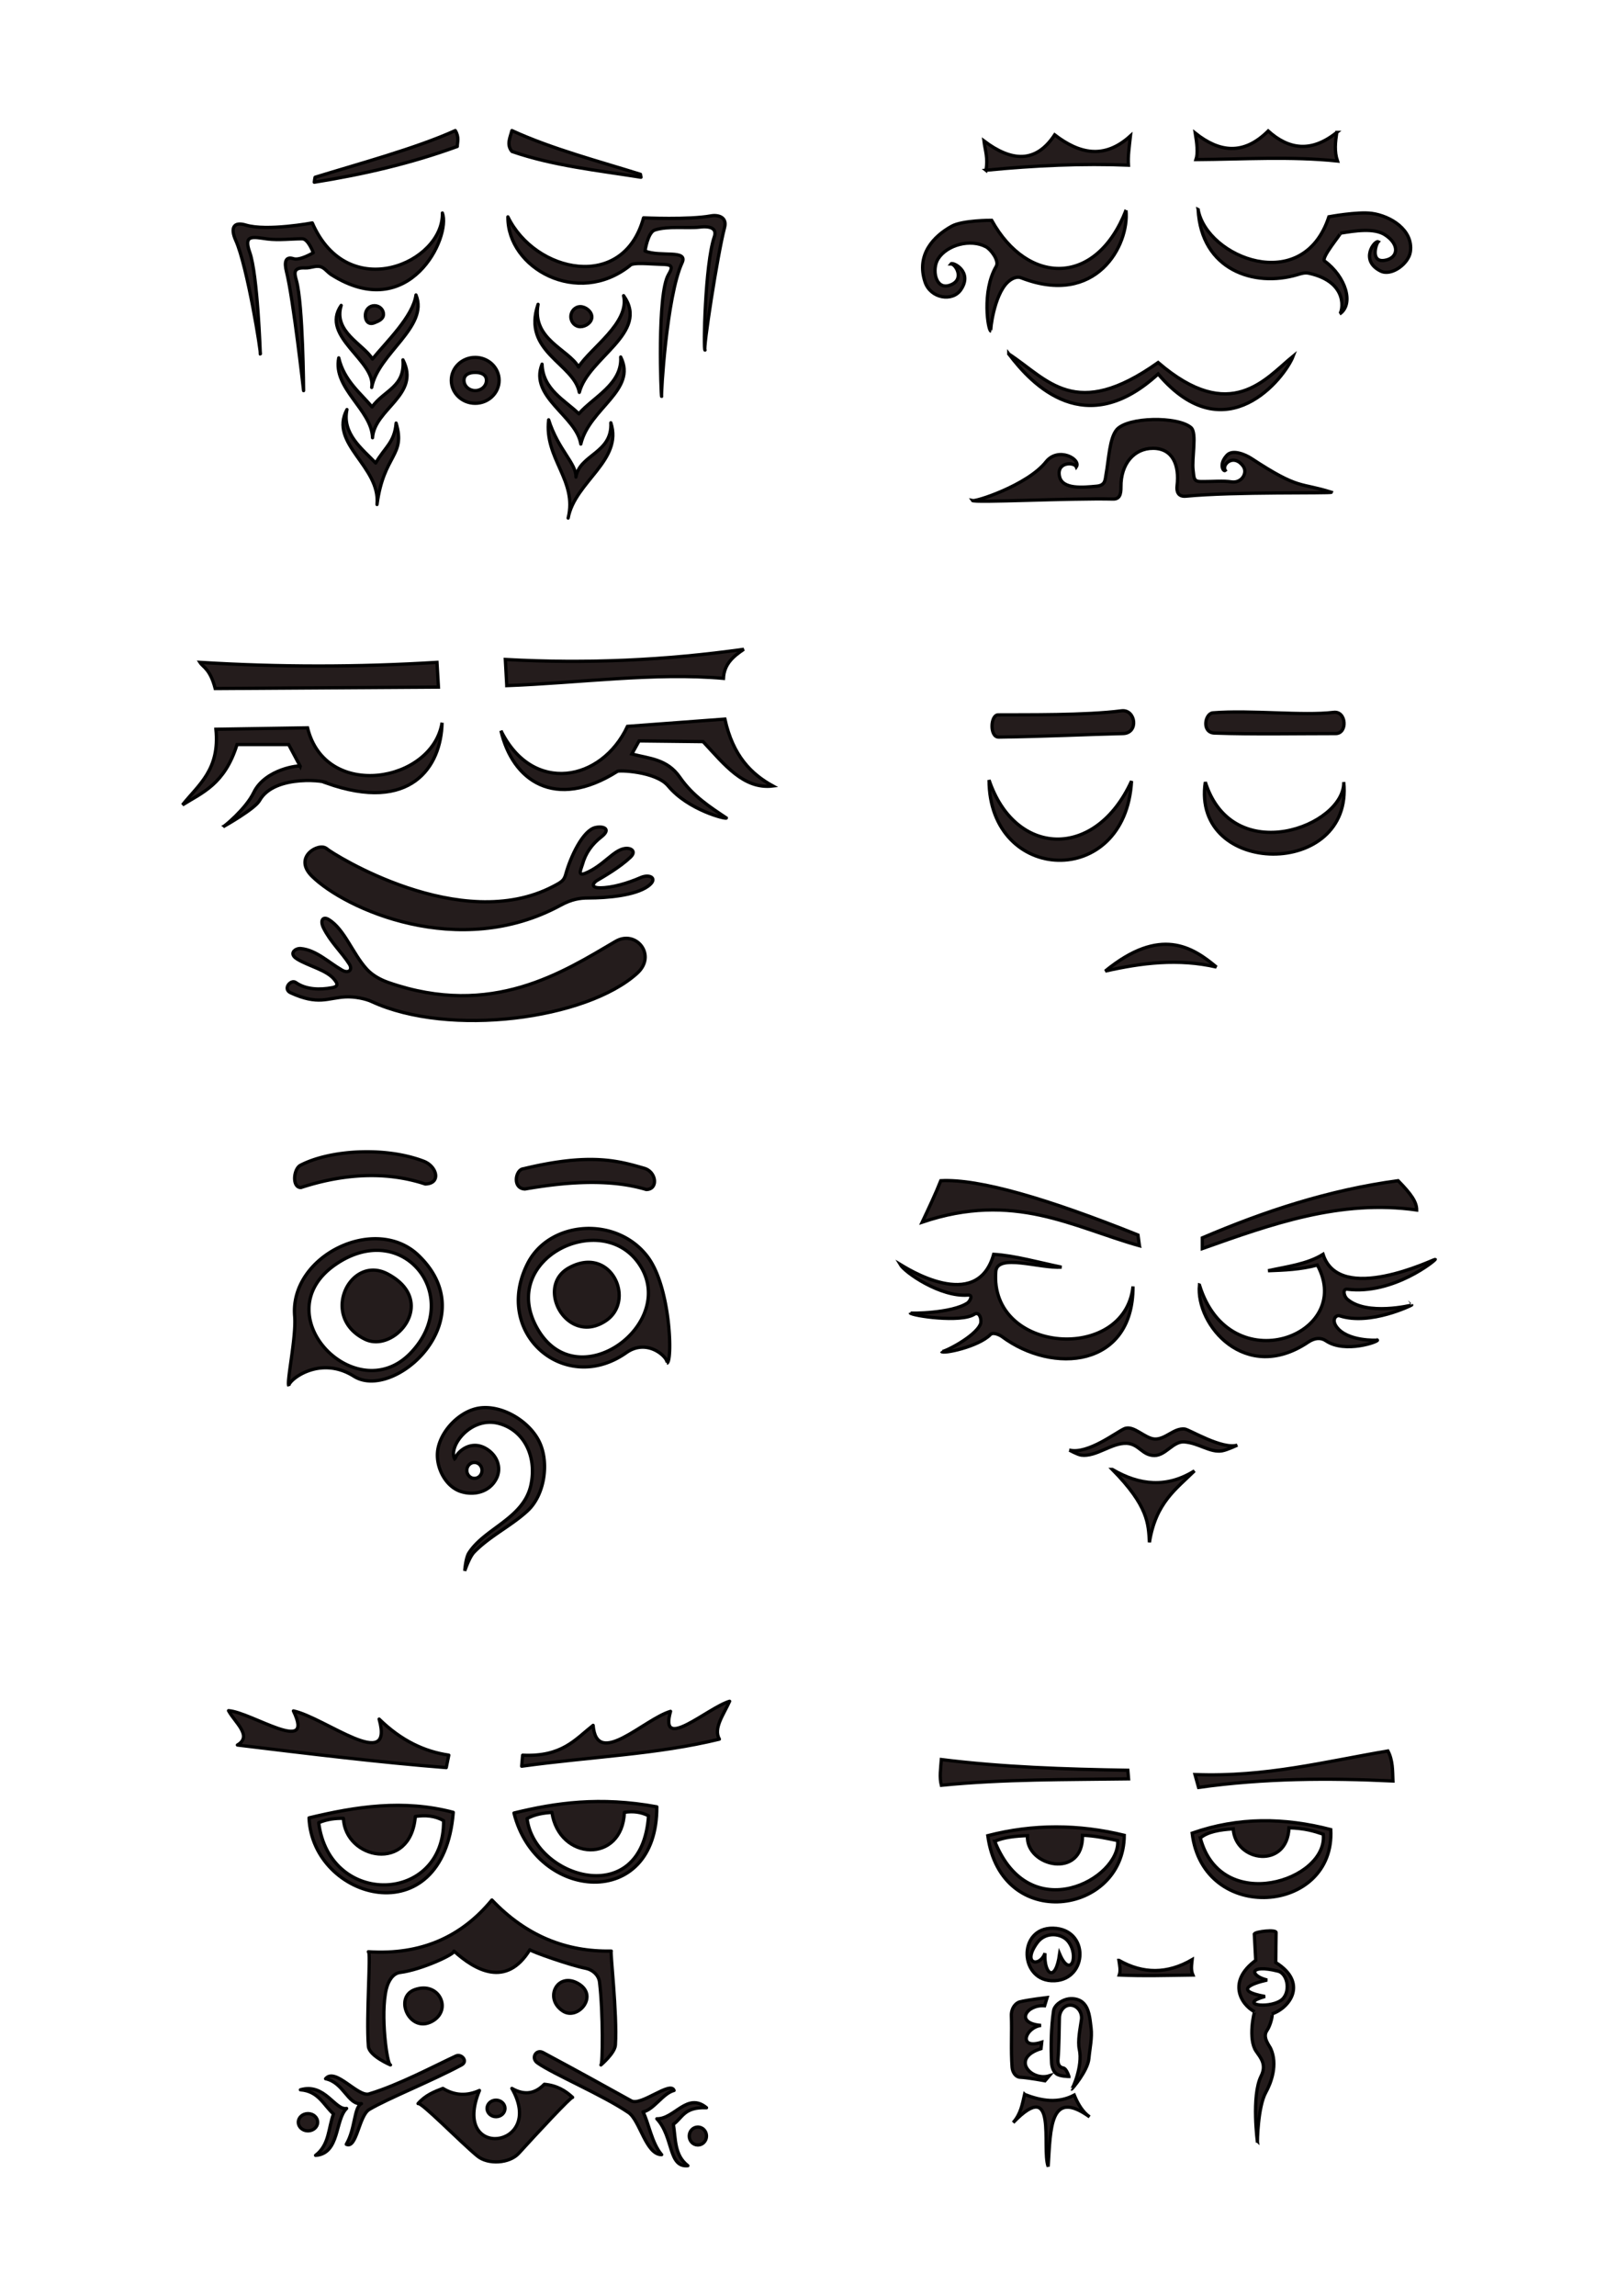<?xml version="1.0" encoding="UTF-8" standalone="no"?>
<!-- Created with Inkscape (http://www.inkscape.org/) -->

<svg
   width="148mm"
   height="210mm"
   viewBox="0 0 148 210"
   version="1.1"
   id="svg8"
   inkscape:version="1.1.2 (0a00cf5339, 2022-02-04)"
   sodipodi:docname="pic_OldSilvaSpirits.svg"
   xmlns:inkscape="http://www.inkscape.org/namespaces/inkscape"
   xmlns:sodipodi="http://sodipodi.sourceforge.net/DTD/sodipodi-0.dtd"
   xmlns="http://www.w3.org/2000/svg"
   xmlns:svg="http://www.w3.org/2000/svg"
   xmlns:rdf="http://www.w3.org/1999/02/22-rdf-syntax-ns#"
   xmlns:cc="http://creativecommons.org/ns#"
   xmlns:dc="http://purl.org/dc/elements/1.1/">
  <defs
     id="defs2" />
  <sodipodi:namedview
     id="base"
     pagecolor="#ffffff"
     bordercolor="#666666"
     borderopacity="1.0"
     inkscape:pageopacity="0.0"
     inkscape:pageshadow="2"
     inkscape:zoom="1.0969089"
     inkscape:cx="279.42157"
     inkscape:cy="38.289416"
     inkscape:document-units="mm"
     inkscape:current-layer="layer1"
     showgrid="false"
     inkscape:window-width="1600"
     inkscape:window-height="827"
     inkscape:window-x="0"
     inkscape:window-y="0"
     inkscape:window-maximized="1"
     objecttolerance="1"
     guidetolerance="1"
     inkscape:pagecheckerboard="0">
    <inkscape:grid
       type="xygrid"
       id="grid815" />
  </sodipodi:namedview>
  <g
     inkscape:label="Layer 1"
     inkscape:groupmode="layer"
     id="layer1">
    <rect
       style="fill:#ffffff;fill-rule:evenodd;stroke:none;stroke-width:0.361;stroke-linecap:round;stroke-linejoin:round;paint-order:markers fill stroke;stop-color:#000000"
       id="rect1535"
       width="148"
       height="210"
       x="0"
       y="0" />
    <path
       id="path838"
       style="fill:#241c1c;fill-rule:evenodd;stroke:#000000;stroke-width:0.3;stroke-linecap:butt;stroke-linejoin:miter;stroke-miterlimit:4;stroke-dasharray:none;stroke-opacity:1"
       d="m 56.309,86.093 c 1.866,-1.094 3.795,1.262 1.975,2.916 -4.629,4.207 -17.2,5.871 -24.29,2.587 -0.556,-0.258 -1.569,-0.473 -2.422,-0.423 -1.634,0.095 -2.454,0.782 -4.985,-0.376 -0.754,-0.345 0.013,-1.268 0.47,-0.941 0.923,0.661 2.224,0.684 3.339,0.47 0.654,-0.125 0.397,-0.462 0.235,-0.682 -0.688,-0.936 -2.389,-1.265 -3.48,-1.952 -0.762,-0.48 -0.147,-0.993 0.376,-0.941 1.409,0.14 2.533,1.271 3.762,1.975 0.591,0.339 1.004,-0.02 0.658,-0.564 -0.659,-1.038 -1.728,-2.022 -2.351,-3.292 -0.349,-0.711 -0.048,-1.092 0.47,-0.776 1.445,0.881 2.182,3.114 3.48,4.538 0.522,0.572 1.244,0.967 1.975,1.223 9.483,3.311 16.018,-0.967 20.787,-3.762 z M 29.861,77.604 c -0.679,-0.583 -3.1,0.773 -1.33,2.527 3.014,2.987 13.436,7.726 22.746,2.66 1.013,-0.551 1.751,-0.664 2.527,-0.665 1.797,-0.003 4.286,-0.234 5.454,-1.064 0.988,-0.702 0.214,-1.183 -0.665,-0.798 -1.164,0.51 -2.624,0.943 -3.724,0.931 -0.909,-0.01 -0.582,-0.478 -0.266,-0.665 0.61,-0.36 2.072,-1.195 3.059,-2.128 0.577,-0.546 0.065,-0.894 -0.532,-0.798 -1.049,0.169 -1.949,1.587 -3.591,2.261 -0.763,0.313 -0.374,-0.406 -0.266,-0.798 0.29,-1.058 0.887,-1.875 1.729,-2.527 0.909,-0.704 0.251,-1.02 -0.524,-0.861 -1.165,0.239 -2.307,2.742 -2.715,4.234 -0.168,0.615 -0.359,0.734 -1.15,1.149 -8.475,4.445 -20.164,-2.955 -20.751,-3.458 z M 45.823,66.829 c 2.887,5.862 9.225,4.648 11.572,-0.399 l 8.912,-0.665 c 0.741,3.38 2.414,5.03 4.39,6.119 -2.665,0.325 -4.417,-1.943 -6.385,-4.057 l -5.853,-0.067 -0.665,1.197 c 1.571,0.421 3.224,0.441 4.39,2.128 1.179,1.706 2.736,2.708 4.257,3.724 0.016,0.147 -3.489,-0.714 -5.321,-2.926 -1.132,-1.367 -4.656,-1.464 -4.656,-1.33 -5.722,3.609 -9.591,0.821 -10.641,-3.724 z m -5.387,-0.732 c -0.896,5.481 -10.68,7.167 -12.304,0.466 L 19.752,66.696 c 0.372,3.697 -1.585,5.065 -3.059,6.917 1.801,-1.126 3.856,-1.883 4.988,-5.52 h 4.722 l 1.064,1.995 c 0.048,-0.143 -3.199,0.2 -4.257,2.394 -0.742,1.539 -2.779,3.17 -2.793,3.126 0.058,-0.029 2.895,-1.622 3.325,-2.394 1.394,-2.505 6.45,-1.771 6.119,-1.596 7.696,2.734 10.49,-1.451 10.575,-5.52 z m 5.919,-3.392 -0.133,-2.394 c 7.453,0.415 14.716,0.072 21.815,-0.931 -0.938,0.633 -1.797,1.329 -1.862,2.66 -6.296,-0.554 -13.204,0.422 -19.82,0.665 z M 18.289,60.577 c 7.227,0.443 14.455,0.443 21.682,0 l 0.133,2.261 -20.418,0.133 c -0.474,-1.806 -1.094,-1.926 -1.397,-2.394 z"
       inkscape:connector-curvature="0" />
    <path
       id="path831"
       style="fill:#241c1c;fill-rule:evenodd;stroke:#000000;stroke-width:0.3;stroke-linecap:butt;stroke-linejoin:miter;stroke-miterlimit:4;stroke-dasharray:none;stroke-opacity:1"
       d="m 101.742,134.387 c 2.505,1.476 5.011,1.702 7.516,0.131 -1.658,1.652 -3.539,2.891 -4.118,6.536 -0.102,-1.68 -0.077,-3.293 -3.399,-6.667 z m -3.922,-1.765 c 1.686,0.409 4.298,-1.65 5.033,-1.961 0.857,-0.362 1.88,0.937 2.81,0.948 0.992,0.011 1.727,-1.032 2.712,-0.915 0.408,0.049 3.441,1.9 4.804,1.471 0,0 -0.927,0.445 -1.402,0.523 -1.089,0.179 -2.102,-0.709 -3.434,-0.817 -1.041,-0.084 -1.701,1.239 -2.745,1.242 -1.113,0.003 -1.405,-1.047 -2.516,-1.111 -1.383,-0.08 -2.809,1.261 -4.183,1.078 -0.33,-0.044 -1.078,-0.458 -1.078,-0.458 z m 5.817,-14.967 c -0.743,7.029 -13.152,6.161 -12.549,-1.373 0.134,-1.675 4.009,-0.261 6.013,-0.392 -2.089,-0.431 -4.277,-1.059 -6.209,-1.176 -1.53,5.483 -8.144,1.166 -8.562,0.915 0.44,0.76 3.708,3.011 6.197,2.814 0.55,-0.043 0.161,0.595 -0.02,0.716 -1.426,0.962 -5.248,0.979 -5.263,0.914 0.212,0.273 4.659,0.915 5.878,0.123 0.476,-0.309 0.715,0.53 0.557,0.908 -0.491,1.169 -3.413,2.62 -3.558,2.499 0.118,0.248 3.363,-0.424 4.474,-1.549 0.257,-0.26 0.885,0.056 1.051,0.18 4.659,3.477 12.02,2.84 11.991,-4.579 z m 6.078,-0.131 c 2.754,8.952 14.286,4.615 10.784,-1.83 -1.544,0.416 -3.026,0.467 -4.51,0.523 1.742,-0.386 3.58,-0.598 5.033,-1.503 1.493,4.682 10.106,0.458 10.261,0.458 0.08,0.048 -3.832,3.262 -8.051,2.733 -0.44,-0.055 -0.325,0.628 0.008,0.917 1.78,1.545 5.892,0.548 5.886,0.533 0.012,0.009 -3.8,1.89 -6.569,0.987 -0.345,-0.113 -0.773,0.326 -0.321,0.975 0.968,1.391 3.75,1.264 3.753,1.24 0.193,0.123 -2.958,1.255 -4.706,0.065 -0.469,-0.319 -1.034,-0.273 -1.634,0.131 -5.711,3.84 -10.295,-1.573 -9.935,-5.229 z m -5.49,-3.595 -0.131,-0.98 c -8.233,-3.3 -14.509,-5.151 -18.039,-4.967 -0.452,1.149 -1.078,2.472 -1.699,3.791 8.404,-2.844 13.748,0.435 19.869,2.157 z m 5.752,0.261 v -0.98 c 5.668,-2.422 11.546,-4.37 17.909,-5.229 1.2,1.225 1.7,1.944 1.699,2.68 -6.992,-0.992 -13.295,1.294 -19.608,3.529 z"
       inkscape:connector-curvature="0" />
    <path
       id="path843"
       style="fill:#241c1c;fill-rule:evenodd;stroke:#000000;stroke-width:0.3;stroke-linecap:butt;stroke-linejoin:miter;stroke-miterlimit:4;stroke-dasharray:none;stroke-opacity:1"
       d="m 88.942,45.772 c 0.18,0.18 5.042,-1.392 6.732,-3.529 1.131,-1.43 3.245,-0.234 2.778,0.458 -0.199,-0.463 -1.836,-0.473 -1.536,0.882 0.265,1.198 2.177,0.995 3.399,0.882 0.805,-0.074 0.767,-0.592 0.85,-1.046 0.265,-1.457 0.322,-3.334 0.98,-4.118 0.987,-1.175 5.587,-1.242 6.797,-0.196 0.575,0.497 0.049,2.807 0.196,3.922 0.086,0.65 0.017,1.007 0.686,1.013 1.37,0.013 1.927,-0.093 2.843,0.033 0.918,0.125 1.486,-0.836 1.046,-1.438 -0.873,-1.194 -1.985,-0.143 -1.634,0.392 -0.167,0.143 -0.642,-0.556 0.163,-1.405 0.504,-0.531 1.627,-0.086 2.255,0.327 4.394,2.888 4.379,2.146 7.288,3.072 -0.044,0.114 -8.942,-0.064 -13.301,0.359 -0.783,0.076 -0.87,-0.511 -0.817,-0.948 0.229,-1.895 -0.4,-3.424 -2.19,-3.431 -1.753,-0.007 -2.965,1.442 -2.941,3.529 0.008,0.678 -0.122,1.125 -0.719,1.111 -3.978,-0.093 -12.73,0.365 -12.876,0.131 z m 3.333,-13.399 c 3.597,2.35 6.051,6.184 13.66,0.784 6.65,5.72 9.846,1.455 12.353,-0.588 -0.739,1.942 -6.158,8.945 -12.353,1.634 -6.626,6.084 -11.471,1.076 -13.66,-1.83 z M 102.994,19.236 c 0.321,3.188 -2.722,8.858 -9.608,6.163 -0.333,-0.13 -0.809,0.017 -1.242,0.438 -1.222,1.191 -1.596,4.405 -1.503,4.444 -0.26,0 -0.861,-3.642 0.485,-5.921 0.298,-0.505 -0.478,-1.545 -0.942,-1.792 -1.418,-0.753 -3.571,-0.175 -4.379,1.111 -0.576,0.916 -0.266,2.842 1.046,2.418 1.449,-0.468 0.584,-1.961 0.131,-1.961 0.16,-0.214 2.033,0.7 0.915,2.353 -0.772,1.143 -2.785,0.805 -3.283,-0.704 -0.82,-2.488 0.772,-4.173 2.441,-5.097 0.994,-0.55 3.653,-0.539 3.653,-0.539 3.316,5.983 9.588,6.053 12.288,-0.915 z m 6.601,-0.065 c 0.78,4.367 9.585,7.936 11.961,0.654 0,0 2.617,-0.486 3.922,-0.31 1.709,0.23 3.816,1.516 3.529,3.513 -0.156,1.089 -1.727,2.253 -2.712,1.765 -1.968,-0.976 -0.554,-2.842 -0.229,-2.68 -0.223,0.238 -0.714,1.905 0.588,1.699 1.247,-0.197 1.42,-1.438 0.033,-2.337 -0.997,-0.646 -2.755,-0.369 -4.085,-0.147 0.102,0.032 -1.814,2.273 -1.438,2.549 1.947,1.431 2.708,3.951 1.373,4.837 0.248,-0.141 0.918,-2.903 -2.81,-3.725 -0.391,-0.086 -0.748,0.042 -1.046,0.131 -3.978,1.187 -8.794,-0.443 -9.085,-5.948 z M 122.275,12.112 c -0.128,0.871 -0.234,1.743 0.065,2.614 -4.314,-0.446 -8.627,-0.161 -12.941,-0.131 0.193,-0.591 0.086,-1.483 -0.065,-2.418 2.183,1.738 4.397,2.066 6.667,-0.196 1.89,1.699 3.95,2.001 6.275,0.131 z m -32.089,3.456 c 4.508,-0.441 8.873,-0.631 13.033,-0.462 -0.061,-0.77 0.081,-1.744 0.185,-2.681 -2.41,2.191 -4.696,1.622 -6.932,-0.092 -1.734,2.626 -3.953,2.454 -6.47,0.555 0.107,0.86 0.393,1.584 0.185,2.681 z"
       inkscape:connector-curvature="0" />
    <path
       id="path853"
       style="fill:#241c1c;fill-rule:evenodd;stroke:#000000;stroke-width:0.3;stroke-linecap:butt;stroke-linejoin:miter;stroke-miterlimit:4;stroke-dasharray:none;stroke-opacity:1"
       d="m 101.1,88.811 c 3.32,-0.752 6.675,-1.174 10.168,-0.37 -2.183,-1.821 -5.129,-3.753 -10.168,0.37 z m 9.151,-17.285 c 2.508,7.934 12.756,4.034 12.663,0 0.906,8.873 -13.969,8.681 -12.663,0 z m -19.781,-0.185 c 0.011,9.487 12.478,10.039 13.033,0.092 -3.315,7.262 -10.667,6.919 -13.033,-0.092 z m 20.474,-6.147 c -0.733,0.059 -1.043,1.806 0.139,1.849 3.499,0.128 7.733,0.044 11.092,0.046 1.114,5.9e-4 0.987,-2.084 -0.185,-1.941 -2.829,0.344 -7.571,-0.236 -11.046,0.046 z m -19.642,0.185 c -0.722,0.005 -0.788,2.045 0.046,2.034 4.407,-0.06 8.227,-0.253 11.369,-0.324 1.481,-0.033 1.163,-2.25 -0.139,-2.08 -3.27,0.428 -8.765,0.352 -11.277,0.37 z"
       inkscape:connector-curvature="0" />
    <path
       id="path881"
       style="fill:#241c1c;fill-rule:evenodd;stroke:#000000;stroke-width:0.3;stroke-linecap:butt;stroke-linejoin:miter;stroke-miterlimit:4;stroke-dasharray:none;stroke-opacity:1"
       d="m 97.773,189.909 c 0,0 -0.856,-0.008 -1.16,-0.261 -0.277,-0.231 -0.409,-0.636 -0.425,-0.997 -0.067,-1.495 -0.048,-3.186 0.18,-4.739 0.077,-0.523 0.668,-0.919 1.176,-1.062 0.485,-0.137 1.107,-0.054 1.487,0.278 0.614,0.536 0.666,1.512 0.768,2.32 0.117,0.932 -0.114,1.875 -0.196,2.81 -0.098,1.126 -1.55,2.811 -1.579,2.797 0.068,0.058 1.04,-2.099 0.705,-3.62 -0.172,-0.781 0.081,-1.94 0.192,-2.732 0.088,-0.626 -0.33,-1.244 -0.919,-1.314 -0.641,-0.076 -1.078,0.534 -1.095,1.127 -0.034,1.238 -0.031,2.601 -0.131,3.856 -0.026,0.325 0.079,0.69 0.474,0.752 0.31,0.049 0.523,0.784 0.523,0.784 z m -1.797,-0.065 c -1.663,0.517 -3.579,-1.602 -0.752,-2.484 l 0.065,-0.588 c -2.198,0.708 -1.53,-1.339 -0.065,-1.536 -2.457,-0.202 -1.31,-1.938 0.327,-1.797 l 0.229,-0.752 c 0,0 -1.67,0.192 -2.484,0.392 -0.415,0.102 -0.81,0.607 -0.784,1.275 0.057,1.485 -0.053,3.144 0.065,4.706 0.034,0.455 0.325,0.896 0.719,0.915 0.769,0.038 2.288,0.327 2.288,0.327 z m -2.255,1.699 c 1.597,0.634 3.119,0.821 4.542,0.065 0.352,0.859 0.793,1.569 1.405,1.993 -3.635,-2.609 -3.567,1.019 -3.791,4.543 -0.631,-1.717 0.93,-8.298 -3.203,-4.02 0.707,-0.801 0.841,-1.697 1.046,-2.582 z m 23.17,-11.275 c 0.947,0.236 1.215,2.087 0.229,2.712 -1.21,0.767 -3.901,0.315 -1.405,-0.392 -2.885,-0.522 -1.269,-1.185 0.196,-1.503 -1.617,-0.395 -1.706,-1.488 0.98,-0.817 z m -2.157,-3.399 c 0.131,-0.225 1.993,-0.427 1.993,-0.131 l -0.033,2.745 c 2.929,1.821 1.342,4.131 -0.359,4.706 0.111,0 -0.082,0.985 -0.458,1.536 -0.415,0.609 0.239,1.368 0.359,1.634 0.661,1.463 0.036,3.125 -0.458,4.02 -0.724,1.312 -0.78,4.563 -0.752,4.575 0,0 -0.577,-4.262 0.327,-6.078 0.532,-1.07 -0.046,-1.682 -0.458,-2.288 -0.763,-1.123 -0.173,-3.609 -0.131,-3.595 -1.33,-0.715 -2.475,-2.817 0.098,-4.706 z m -19.869,0.817 c 0.771,-1.069 2.263,-0.876 2.843,-0.131 1.046,1.343 0.202,3.459 -0.784,1.144 -0.376,2.701 -1.448,1.86 -1.34,-0.065 -0.477,1.312 -2.14,1.023 -0.719,-0.948 z m 1.471,-1.34 c -3.288,-0.08 -3.114,4.954 0.131,4.804 3.042,-0.141 3.175,-4.723 -0.131,-4.804 z m 6.013,2.941 c 0.066,0.458 0.174,0.924 0.033,1.34 2.203,0.1 4.443,0.032 6.732,0 -0.203,-0.468 -0.113,-0.937 -0.065,-1.405 -2.277,1.328 -4.509,1.308 -6.699,0.065 z M 90.993,168.405 c 0.764,-0.376 1.965,-0.494 2.989,-0.523 -0.169,2.833 5.123,4.029 5.033,-0.033 1.123,0.032 2.271,0.283 3.222,0.486 0.259,3.497 -8.058,8.039 -11.244,0.07 z m 11.845,-0.556 c -4.161,-1.016 -8.322,-1.043 -12.484,0.033 1.197,8.869 12.444,7.239 12.484,-0.033 z m 6.958,0.244 c 0.65,-0.561 1.805,-0.764 3.009,-0.832 0.191,3.045 4.954,3.683 5.098,-0.098 1.45,0.042 2.281,0.297 3.137,0.588 0.469,4.246 -9.383,7.435 -11.244,0.342 z m -0.749,-0.44 c 4.227,-1.489 8.453,-1.423 12.68,-0.327 0.421,7.728 -11.671,8.703 -12.68,0.327 z m -5.817,-4.967 c -5.689,0.081 -11.353,0.015 -17.124,0.588 -0.187,-0.722 -0.06,-1.549 0,-2.353 5.581,0.697 11.306,0.887 17.059,0.98 z m 6.078,-0.392 0.327,1.176 c 6.026,-0.846 11.925,-0.869 17.778,-0.588 -0.033,-0.939 -0.006,-1.89 -0.458,-2.745 -5.734,0.966 -11.184,2.405 -17.647,2.157 z"
       inkscape:connector-curvature="0"
       sodipodi:nodetypes="ccccscsscccccccccccccccccccccccccccsccccccccccccccccscccscsccccccccccccccccccccccccccccccccc" />
    <path
       id="path874"
       style="color:#000000;clip-rule:nonzero;display:inline;overflow:visible;visibility:visible;isolation:auto;mix-blend-mode:normal;color-interpolation:sRGB;color-interpolation-filters:linearRGB;solid-color:#000000;solid-opacity:1;fill:#241c1c;fill-opacity:1;fill-rule:evenodd;stroke:#000000;stroke-width:0.3;stroke-linecap:round;stroke-linejoin:round;stroke-miterlimit:4;stroke-dasharray:none;stroke-dashoffset:0;stroke-opacity:1;paint-order:normal;color-rendering:auto;image-rendering:auto;shape-rendering:auto;text-rendering:auto;enable-background:accumulate"
       d="m 54.136,28.991 c 0,0.505 -0.569,0.885 -1.05,0.885 -0.481,0 -0.87,-0.41 -0.87,-0.915 0,-0.505 0.39,-0.915 0.87,-0.915 0.481,0 1.05,0.44 1.05,0.945 z M 35.077,28.738 c 0,0.431 -0.402,0.613 -0.826,0.781 -0.62,0.246 -0.874,-0.277 -0.826,-0.781 0.041,-0.429 0.37,-0.781 0.826,-0.781 0.456,0 0.826,0.35 0.826,0.781 z m -3.341,8.718 c -0.479,2.239 1.457,3.646 2.629,4.892 0.842,-1.451 1.722,-1.872 1.868,-3.654 0.899,3.043 -1.13,2.806 -1.747,7.445 0.331,-3.509 -4.43,-5.535 -2.75,-8.683 z m -0.749,-4.726 c 0.469,2.082 2.059,3.287 3.047,4.489 1.128,-1.561 3.025,-1.8 2.824,-4.31 1.639,3.192 -2.618,4.478 -2.782,7.125 -0.073,-2.571 -3.655,-4.5 -3.09,-7.304 z m 0.221,-4.799 c -0.741,2.431 2.023,3.529 2.862,4.904 1.236,-1.531 3.715,-3.879 3.98,-5.859 1.197,2.927 -3.484,5.355 -4.05,8.458 0.426,-2.427 -4.773,-4.658 -2.792,-7.503 z m 18.978,10.464 c 0.853,2.722 2.539,3.997 2.496,5.236 0.336,-2.081 3.338,-2.168 3.192,-4.966 1.13,3.454 -3.29,5.382 -3.905,8.715 0.867,-3.459 -2.205,-5.428 -1.783,-8.985 z m -0.603,-5.089 c 0.068,2.334 2.136,3.323 3.365,4.539 1.308,-1.524 3.976,-2.704 3.829,-5.194 1.52,3.034 -2.891,4.705 -3.65,7.961 -0.386,-2.562 -4.748,-4.3 -3.544,-7.306 z M 49.217,27.832 c -0.585,3.214 2.771,4.102 3.704,5.732 1.111,-1.755 4.696,-4.029 4.12,-6.524 2.427,3.406 -3.244,5.657 -4.049,8.845 -0.498,-2.655 -5.27,-3.69 -3.775,-8.053 z m -4.722,6.954 c 0,0.518 -0.46,0.937 -1.027,0.937 -0.567,0 -1.027,-0.42 -1.027,-0.937 0,-0.518 0.46,-0.726 1.027,-0.726 0.567,0 1.027,0.208 1.027,0.726 z m 1.16,0 c 0,1.159 -0.979,2.098 -2.187,2.098 -1.208,0 -2.187,-0.939 -2.187,-2.098 0,-1.159 0.979,-2.098 2.187,-2.098 1.208,0 2.187,0.939 2.187,2.098 z m 0.803,-14.952 c 2.488,5.116 10.557,6.889 12.408,0.089 0,0 4.14,0.195 6.159,-0.179 0.647,-0.12 1.51,0.095 1.25,1.071 -0.64,2.406 -1.998,11.256 -1.785,11.203 -0.168,0.107 9.83e-4,-7.901 0.848,-10.355 0.248,-0.718 -0.269,-1.023 -1.339,-0.893 -1.08,0.132 -2.92,-0.127 -4.106,0.268 -0.645,0.214 -0.893,1.919 -0.893,1.919 1.402,0.577 3.963,-0.162 3.392,1.071 -1.425,3.076 -1.941,12.19 -1.875,12.23 -0.046,0 -0.434,-9.358 0.625,-11.133 0.507,-0.85 0.25,-0.936 -0.734,-0.953 -0.9,-0.016 -2.573,-0.214 -2.792,0.124 -4.774,3.798 -11.207,0.244 -11.158,-4.463 z M 40.465,19.481 c 0.12,4.55 -8.63,8.406 -11.899,0.908 0,0 -4.149,0.778 -6.084,0.194 -1.112,-0.336 -1.437,0.249 -0.911,1.418 1.057,2.349 2.347,10.397 2.24,10.383 0,0 -0.246,-7.293 -0.968,-9.304 -0.6,-1.673 0.306,-1.403 1.59,-1.229 1.052,0.143 2.323,-0.023 3.225,-0.009 0.539,0.008 0.999,1.272 0.999,1.272 0,0 -1.215,0.739 -1.817,0.545 -0.737,-0.238 -0.854,0.316 -0.636,1.181 0.623,2.467 1.565,10.888 1.565,10.888 0,0 -0.048,-7.87 -0.657,-10.071 -0.181,-0.654 -0.328,-1.205 0.786,-1.153 0.52,0.024 0.953,-0.234 1.394,-0.119 0.399,0.104 0.652,0.505 0.999,0.727 7.175,4.571 10.981,-3.462 10.174,-5.632 z m 18.167,-3.27 c -0.027,-0.179 -0.037,-0.183 -0.045,-0.268 -3.637,-1.145 -8.127,-2.321 -11.764,-4.001 -0.153,0.636 -0.518,1.272 0,1.908 3.763,1.306 7.822,1.725 11.809,2.362 z m -29.885,0.454 c 0.032,-0.213 0.039,-0.331 0.073,-0.452 3.816,-1.184 9.195,-2.624 12.826,-4.271 0.377,0.614 0.184,1.077 0.182,1.453 -4.23,1.547 -8.613,2.555 -13.08,3.27 z"
       inkscape:connector-curvature="0"
       sodipodi:nodetypes="ssssssssssccccccccccccccccccccccccccccccssssssssssccssccsscscscccccsscssccsscscssccccccccccccc" />
    <path
       id="path853-3"
       style="fill:#241c1c;fill-rule:evenodd;stroke:#000000;stroke-width:0.3;stroke-linecap:butt;stroke-linejoin:miter;stroke-miterlimit:4;stroke-dasharray:none;stroke-opacity:1"
       d="m 47.88,106.892 c -0.733,0.059 -1.043,1.806 0.139,1.849 3.404,-0.591 7.593,-1.008 11.092,0.046 1.114,6e-4 0.95,-1.615 -0.185,-1.941 -2.351,-0.676 -4.927,-1.436 -11.046,0.046 z m -20.399,-0.32 c -0.64,0.334 -0.788,2.045 0.046,2.034 4.474,-1.456 8.279,-1.349 11.369,-0.324 1.481,-0.033 1.087,-1.611 -0.139,-2.08 -3.541,-1.356 -8.597,-1.031 -11.277,0.37 z m 16.609,27.905 a 0.694,0.726 0 0 1 -0.694,0.726 0.694,0.726 0 0 1 -0.694,-0.726 0.694,0.726 0 0 1 0.694,-0.726 0.694,0.726 0 0 1 0.694,0.726 z m -2.43,-0.947 c -0.824,-1.041 1.307,-4.064 3.977,-3.345 2.262,0.609 3.477,2.943 2.935,5.586 -0.635,3.096 -4.232,3.985 -5.681,6.249 -0.303,0.473 -0.379,1.641 -0.379,1.641 0,0 0.416,-1.253 0.852,-1.704 1.431,-1.479 3.4,-2.402 4.892,-3.787 1.559,-1.448 2.002,-4.398 1.073,-6.312 -0.91,-1.873 -3.363,-3.362 -5.428,-3.093 -1.785,0.233 -3.544,2.013 -3.85,3.787 -0.259,1.5 0.632,3.37 2.083,3.85 1.159,0.384 2.64,0.104 3.282,-1.199 0.454,-0.921 0.121,-2.077 -0.947,-2.714 -1.649,-0.984 -3.028,0.74 -2.809,1.041 z m 10.383,-17.579 c -3.147,1.734 -0.166,7.162 3.345,4.86 2.813,-1.844 0.517,-6.989 -3.345,-4.86 z m -2.941,5.465 c -3.458,-6.269 5.788,-10.798 9.279,-5.933 3.919,5.461 -5.61,12.584 -9.279,5.933 z m 11.904,3.245 c 0.526,-0.066 0.368,-6.892 -1.767,-9.721 -2.832,-3.752 -8.973,-3.33 -10.975,0.613 -3.244,6.387 3.412,12.115 9.019,8.161 1.99,-1.403 3.896,0.507 3.724,0.947 z m -25.532,-8.143 c -3.445,-1.84 -6.275,3.924 -2.083,5.965 2.709,1.319 6.763,-3.466 2.083,-5.965 z m -4.766,-0.884 c -6.645,4.551 1.821,13.271 6.817,8.143 4.994,-5.127 -0.599,-12.402 -6.817,-8.143 z m -4.292,11.109 c -0.209,-0.385 0.697,-4.476 0.537,-6.375 -0.468,-5.521 7.395,-9.344 11.33,-5.555 6.114,5.888 -2.242,13.365 -5.907,11.057 -3.137,-1.975 -6.001,0.361 -5.96,0.873 z"
       inkscape:connector-curvature="0" />
    <path
       id="path1630-6-7"
       style="color:#000000;clip-rule:nonzero;display:inline;overflow:visible;visibility:visible;isolation:auto;mix-blend-mode:normal;color-interpolation:sRGB;color-interpolation-filters:linearRGB;solid-color:#000000;solid-opacity:1;fill:#241c1c;fill-opacity:1;fill-rule:evenodd;stroke:#000000;stroke-width:0.3;stroke-linecap:round;stroke-linejoin:round;stroke-miterlimit:4;stroke-dasharray:none;stroke-dashoffset:0;stroke-opacity:1;paint-order:normal;color-rendering:auto;image-rendering:auto;shape-rendering:auto;text-rendering:auto;enable-background:accumulate"
       d="m 40.818,161.658 c -6.033,-0.474 -12.571,-1.272 -19.102,-2.066 1.411,-0.819 -0.224,-2.052 -0.812,-3.142 2.124,0.159 7.943,4.15 5.935,0.023 2.878,0.617 9.244,5.736 7.841,0.747 2.049,2.005 4.183,2.977 6.371,3.298 z m 6.9,-0.129 0.088,-1.006 c 3.6,0.168 4.811,-1.44 6.448,-2.731 0.333,3.974 4.634,-0.551 7.082,-1.281 -1.072,3.774 3.396,-0.322 5.403,-0.921 -0.534,1.198 -1.518,2.484 -0.937,3.466 -5.678,1.391 -11.631,1.589 -18.084,2.473 z M 29.055,194.091 c 1e-6,0.436 -0.396,0.789 -0.884,0.789 -0.488,0 -0.884,-0.353 -0.884,-0.789 -10e-7,-0.436 0.396,-0.789 0.884,-0.789 0.488,0 0.884,0.353 0.884,0.789 z m 35.569,1.262 c 10e-7,0.453 -0.353,0.821 -0.789,0.821 -0.436,0 -0.789,-0.367 -0.789,-0.821 -10e-7,-0.453 0.353,-0.821 0.789,-0.821 0.436,0 0.789,0.367 0.789,0.821 z m -18.431,-2.525 c 0,0.418 -0.367,0.757 -0.821,0.757 -0.453,0 -0.821,-0.339 -0.821,-0.757 0,-0.418 0.367,-0.757 0.821,-0.757 0.453,0 0.821,0.339 0.821,0.757 z m 16.727,5.239 c -1.825,0.175 -1.286,-2.627 -2.84,-4.292 1.616,0.037 2.778,-2.477 4.545,-1.01 -2.059,-0.085 -2.187,0.916 -3.03,1.515 0.218,1.348 0.084,2.832 1.326,3.787 z M 49.159,188.662 c -0.621,-0.442 -0.115,-1.278 0.505,-0.947 3.377,1.807 5.448,2.961 8.079,4.418 0.906,0.502 3.591,-1.861 3.914,-0.947 -1.008,0.246 -1.861,1.768 -2.84,1.957 0.51,0.968 0.801,2.876 1.704,3.914 -1.449,0 -1.977,-3.133 -3.03,-3.85 -2.36,-1.609 -6.894,-3.522 -8.332,-4.545 z m -20.293,8.458 c 2.23,-0.15 1.761,-3.266 2.84,-4.292 -1.053,0.203 -2.004,-2.364 -4.229,-1.704 1.666,0.127 2.112,1.387 3.03,2.209 -0.485,1.287 -0.364,2.817 -1.641,3.787 z m 2.809,-1.01 c 0.966,0.447 1.139,-2.616 2.109,-3.19 1.729,-1.023 5.728,-2.607 8.432,-4.069 0.631,-0.341 -0.011,-1.05 -0.505,-0.821 -2.029,0.941 -5.256,2.664 -7.953,3.472 -1.027,0.307 -3.093,-2.465 -3.977,-1.389 1.654,0.339 2.049,2.415 3.28,2.279 -0.7,0.322 -0.541,2.285 -1.386,3.717 z m 6.565,-3.724 c 0.261,-0.196 3.846,3.49 5.428,4.797 0.975,0.806 2.936,0.684 3.787,-0.253 1.558,-1.715 4.824,-5.234 4.923,-5.113 -0.653,-0.61 -1.433,-1.091 -2.588,-1.199 -0.797,0.816 -1.749,1.075 -2.967,0.379 3.162,5.512 -5.627,6.64 -2.967,0.189 -1.157,0.524 -2.273,0.465 -3.345,-0.189 -0.784,0.304 -1.57,0.593 -2.272,1.389 z m 13.255,-8.458 c -1.776,-1.155 -0.509,-3.619 1.389,-2.525 1.926,1.111 -0.029,3.409 -1.389,2.525 z m -13.571,-1.957 c 2.25,-0.825 3.504,1.871 1.578,2.904 -2.035,1.091 -3.505,-2.197 -1.578,-2.904 z m -4.229,-3.472 c 4.8,0.316 8.519,-1.348 11.299,-4.734 3.122,3.284 6.788,4.753 10.92,4.671 -0.124,-0.025 0.558,5.712 0.379,8.584 -0.047,0.752 -1.326,1.831 -1.326,1.831 0.162,0.073 0.215,-4.76 -0.126,-7.575 -0.081,-0.672 -0.679,-1.149 -1.262,-1.262 -1.426,-0.277 -5.025,-1.55 -5.113,-1.704 -2.151,3.518 -5.021,1.875 -6.943,0.126 0.198,0.227 -2.918,1.702 -4.923,1.957 -0.663,0.084 -1.082,0.776 -1.262,1.515 -0.566,2.32 0.073,6.994 0.379,6.943 0,0 -1.95,-0.826 -2.02,-1.704 -0.218,-2.739 0.254,-8.679 0,-8.648 z m 14.518,-12.182 c 0.757,-0.413 1.515,-0.506 2.272,-0.568 0.659,4.44 6.437,4.692 6.628,0 0.794,-0.125 1.534,-0.035 2.209,0.316 -0.589,8.749 -10.473,5.643 -11.109,0.252 z m -1.199,-0.505 c 3.799,-0.931 7.853,-1.523 13.066,-0.568 0.047,9.517 -11.053,8.653 -13.066,0.568 z m -17.863,0.884 c 0.824,-0.344 1.555,-0.407 2.262,-0.397 0.163,3.741 6.157,4.995 6.575,-0.171 0.935,-0.148 1.807,-0.063 2.588,0.379 0.089,7.62 -10.439,7.988 -11.425,0.189 z m 12.309,-0.947 c -0.901,11.331 -12.885,8.006 -13.192,0.505 4.306,-1.038 8.651,-1.705 13.192,-0.505 z"
       inkscape:connector-curvature="0" />
  </g>
</svg>
